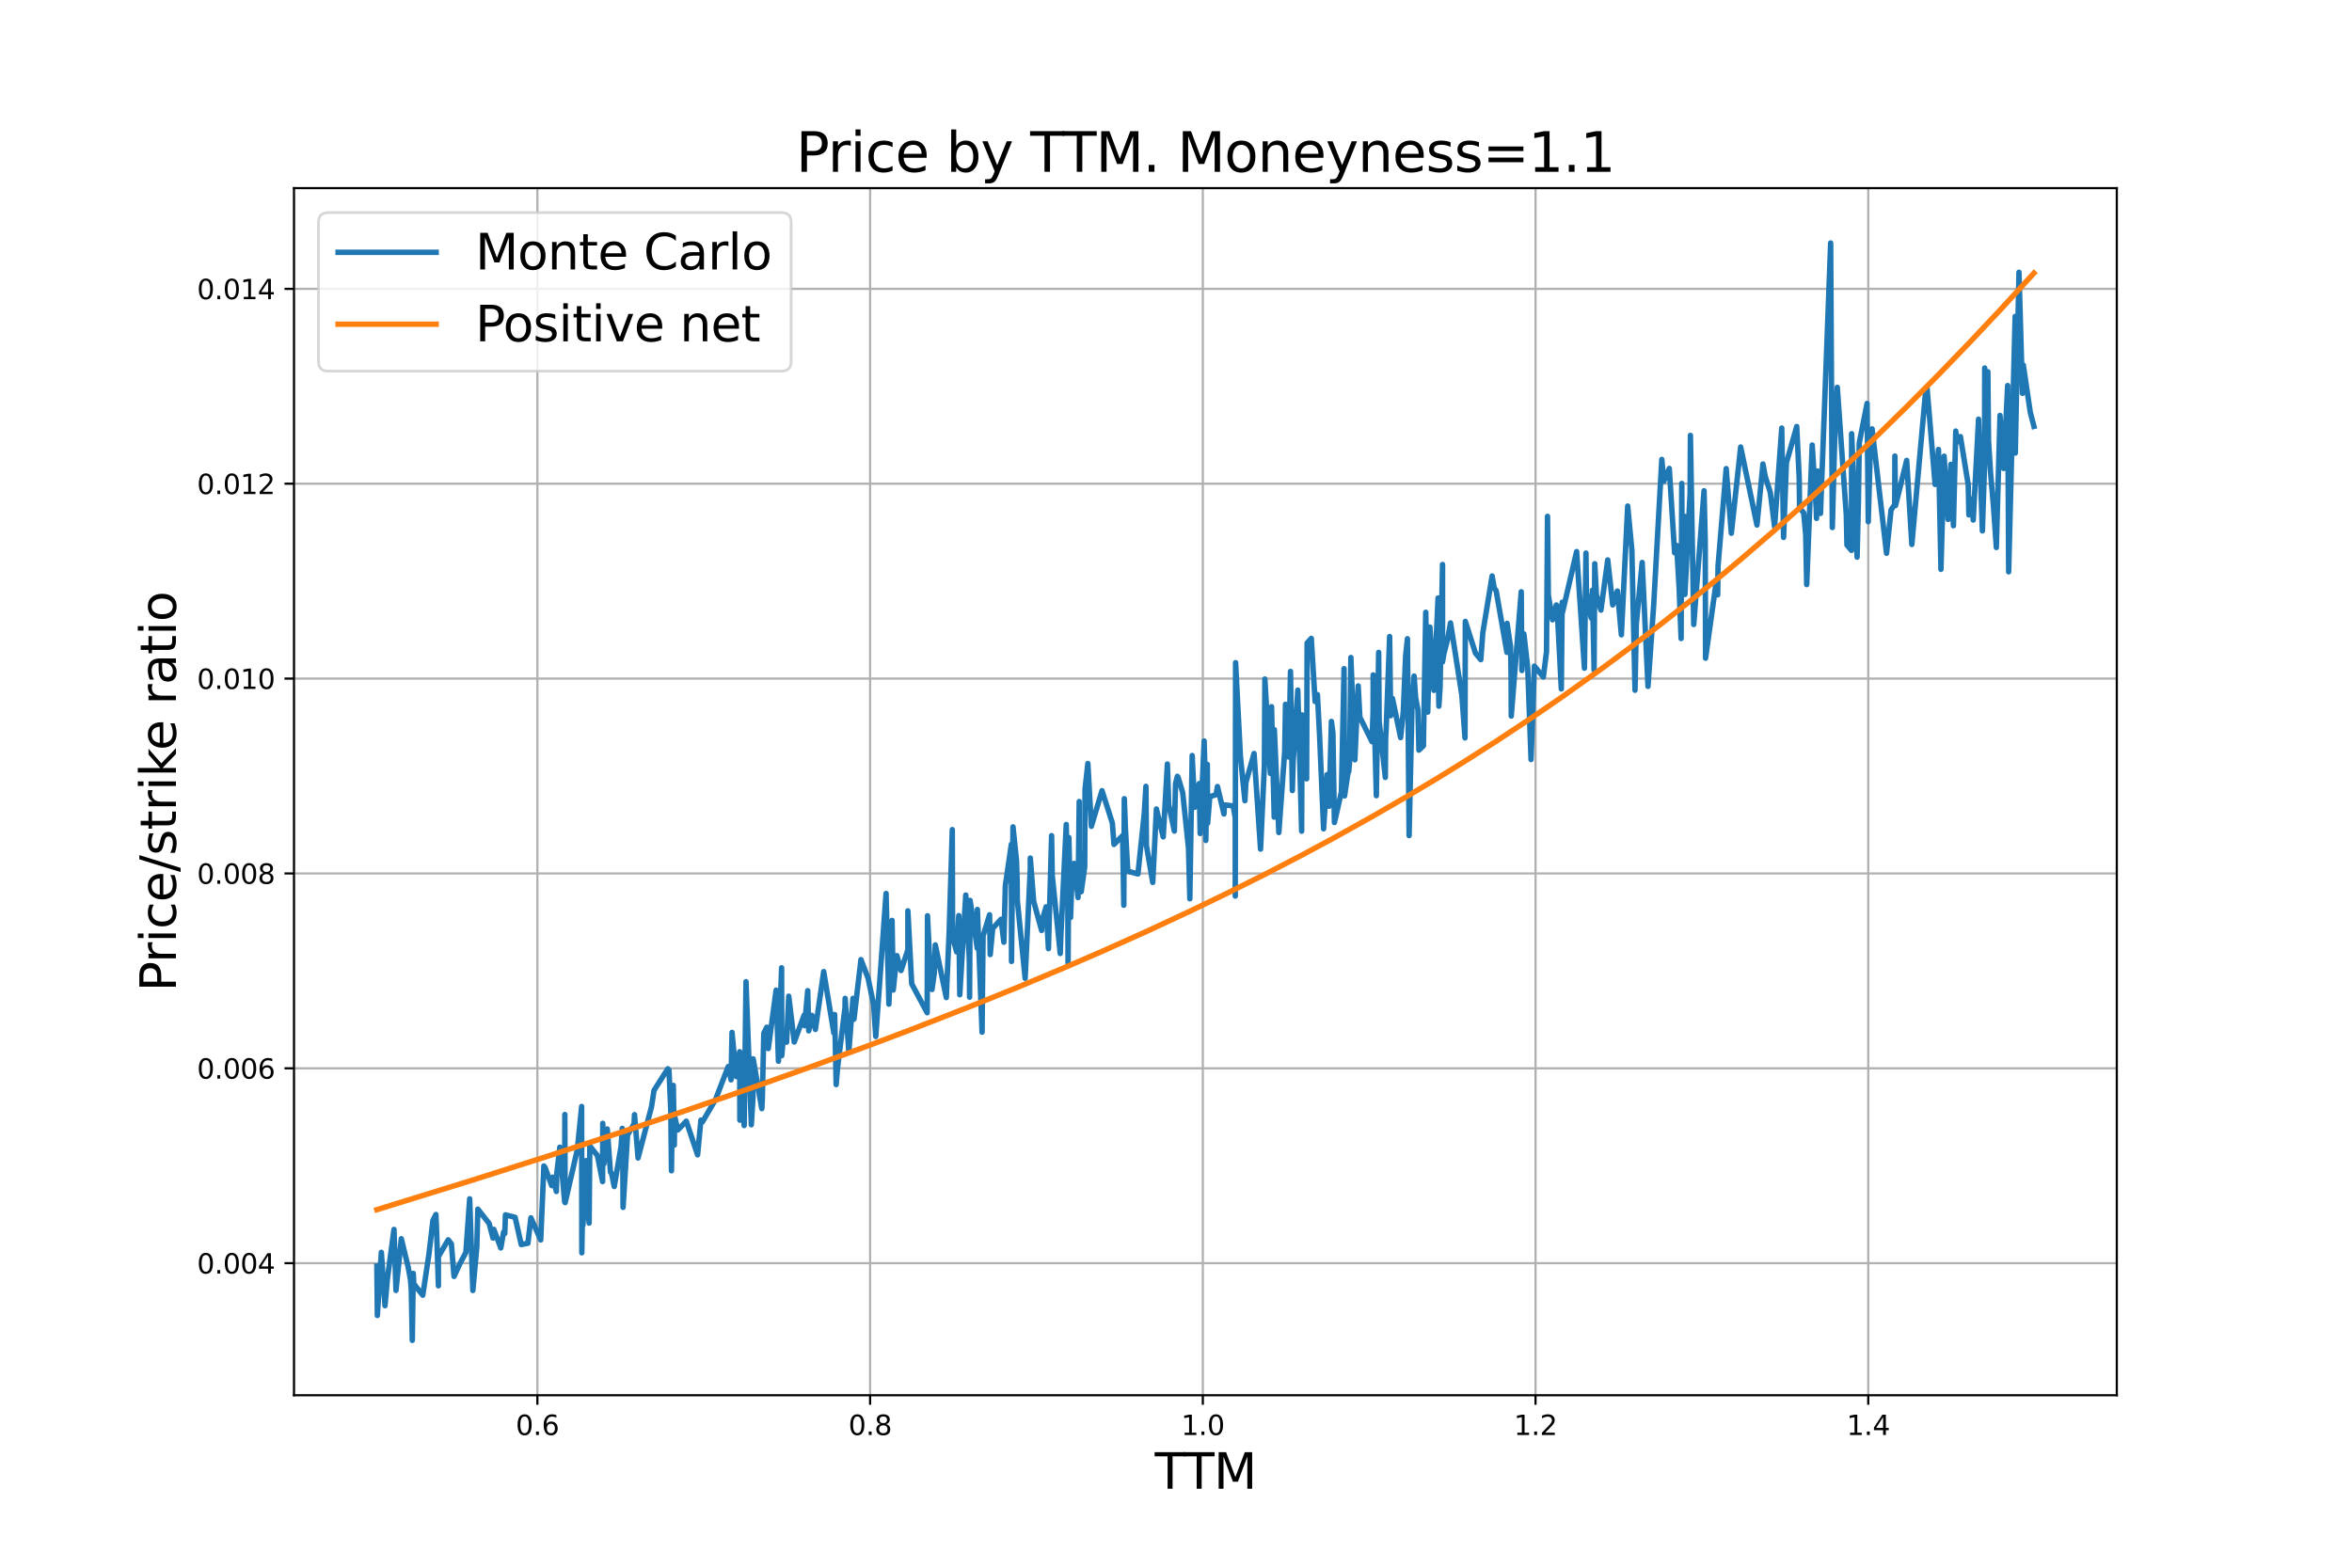 <?xml version="1.0" encoding="utf-8" standalone="no"?>
<!DOCTYPE svg PUBLIC "-//W3C//DTD SVG 1.1//EN"
  "http://www.w3.org/Graphics/SVG/1.1/DTD/svg11.dtd">
<svg xmlns:xlink="http://www.w3.org/1999/xlink" width="864pt" height="576pt" viewBox="0 0 864 576" xmlns="http://www.w3.org/2000/svg" version="1.1">
 <defs>
  <style type="text/css">*{stroke-linejoin: round; stroke-linecap: butt}</style>
 </defs>
 <g id="figure_1">
  <g id="patch_1">
   <path d="M 0 576 
L 864 576 
L 864 0 
L 0 0 
z
" style="fill: #ffffff"/>
  </g>
  <g id="axes_1">
   <g id="patch_2">
    <path d="M 108 512.64 
L 777.6 512.64 
L 777.6 69.12 
L 108 69.12 
z
" style="fill: #ffffff"/>
   </g>
   <g id="matplotlib.axis_1">
    <g id="xtick_1">
     <g id="line2d_1">
      <path d="M 197.409 512.64 
L 197.409 69.12 
" clip-path="url(#p273c917cae)" style="fill: none; stroke: #b0b0b0; stroke-width: 0.8; stroke-linecap: square"/>
     </g>
     <g id="line2d_2">
      <defs>
       <path id="m474678167d" d="M 0 0 
L 0 3.5 
" style="stroke: #000000; stroke-width: 0.8"/>
      </defs>
      <g>
       <use xlink:href="#m474678167d" x="197.409" y="512.64" style="stroke: #000000; stroke-width: 0.8"/>
      </g>
     </g>
     <g id="text_1">
      <!-- 0.6 -->
      <g transform="translate(189.457 527.238) scale(0.1 -0.1)">
       <defs>
        <path id="DejaVuSans-30" d="M 2034 4250 
Q 1547 4250 1301 3770 
Q 1056 3291 1056 2328 
Q 1056 1369 1301 889 
Q 1547 409 2034 409 
Q 2525 409 2770 889 
Q 3016 1369 3016 2328 
Q 3016 3291 2770 3770 
Q 2525 4250 2034 4250 
z
M 2034 4750 
Q 2819 4750 3233 4129 
Q 3647 3509 3647 2328 
Q 3647 1150 3233 529 
Q 2819 -91 2034 -91 
Q 1250 -91 836 529 
Q 422 1150 422 2328 
Q 422 3509 836 4129 
Q 1250 4750 2034 4750 
z
" transform="scale(0.016)"/>
        <path id="DejaVuSans-2e" d="M 684 794 
L 1344 794 
L 1344 0 
L 684 0 
L 684 794 
z
" transform="scale(0.016)"/>
        <path id="DejaVuSans-36" d="M 2113 2584 
Q 1688 2584 1439 2293 
Q 1191 2003 1191 1497 
Q 1191 994 1439 701 
Q 1688 409 2113 409 
Q 2538 409 2786 701 
Q 3034 994 3034 1497 
Q 3034 2003 2786 2293 
Q 2538 2584 2113 2584 
z
M 3366 4563 
L 3366 3988 
Q 3128 4100 2886 4159 
Q 2644 4219 2406 4219 
Q 1781 4219 1451 3797 
Q 1122 3375 1075 2522 
Q 1259 2794 1537 2939 
Q 1816 3084 2150 3084 
Q 2853 3084 3261 2657 
Q 3669 2231 3669 1497 
Q 3669 778 3244 343 
Q 2819 -91 2113 -91 
Q 1303 -91 875 529 
Q 447 1150 447 2328 
Q 447 3434 972 4092 
Q 1497 4750 2381 4750 
Q 2619 4750 2861 4703 
Q 3103 4656 3366 4563 
z
" transform="scale(0.016)"/>
       </defs>
       <use xlink:href="#DejaVuSans-30"/>
       <use xlink:href="#DejaVuSans-2e" x="63.623"/>
       <use xlink:href="#DejaVuSans-36" x="95.41"/>
      </g>
     </g>
    </g>
    <g id="xtick_2">
     <g id="line2d_3">
      <path d="M 319.631 512.64 
L 319.631 69.12 
" clip-path="url(#p273c917cae)" style="fill: none; stroke: #b0b0b0; stroke-width: 0.8; stroke-linecap: square"/>
     </g>
     <g id="line2d_4">
      <g>
       <use xlink:href="#m474678167d" x="319.631" y="512.64" style="stroke: #000000; stroke-width: 0.8"/>
      </g>
     </g>
     <g id="text_2">
      <!-- 0.8 -->
      <g transform="translate(311.679 527.238) scale(0.1 -0.1)">
       <defs>
        <path id="DejaVuSans-38" d="M 2034 2216 
Q 1584 2216 1326 1975 
Q 1069 1734 1069 1313 
Q 1069 891 1326 650 
Q 1584 409 2034 409 
Q 2484 409 2743 651 
Q 3003 894 3003 1313 
Q 3003 1734 2745 1975 
Q 2488 2216 2034 2216 
z
M 1403 2484 
Q 997 2584 770 2862 
Q 544 3141 544 3541 
Q 544 4100 942 4425 
Q 1341 4750 2034 4750 
Q 2731 4750 3128 4425 
Q 3525 4100 3525 3541 
Q 3525 3141 3298 2862 
Q 3072 2584 2669 2484 
Q 3125 2378 3379 2068 
Q 3634 1759 3634 1313 
Q 3634 634 3220 271 
Q 2806 -91 2034 -91 
Q 1263 -91 848 271 
Q 434 634 434 1313 
Q 434 1759 690 2068 
Q 947 2378 1403 2484 
z
M 1172 3481 
Q 1172 3119 1398 2916 
Q 1625 2713 2034 2713 
Q 2441 2713 2670 2916 
Q 2900 3119 2900 3481 
Q 2900 3844 2670 4047 
Q 2441 4250 2034 4250 
Q 1625 4250 1398 4047 
Q 1172 3844 1172 3481 
z
" transform="scale(0.016)"/>
       </defs>
       <use xlink:href="#DejaVuSans-30"/>
       <use xlink:href="#DejaVuSans-2e" x="63.623"/>
       <use xlink:href="#DejaVuSans-38" x="95.41"/>
      </g>
     </g>
    </g>
    <g id="xtick_3">
     <g id="line2d_5">
      <path d="M 441.853 512.64 
L 441.853 69.12 
" clip-path="url(#p273c917cae)" style="fill: none; stroke: #b0b0b0; stroke-width: 0.8; stroke-linecap: square"/>
     </g>
     <g id="line2d_6">
      <g>
       <use xlink:href="#m474678167d" x="441.853" y="512.64" style="stroke: #000000; stroke-width: 0.8"/>
      </g>
     </g>
     <g id="text_3">
      <!-- 1.0 -->
      <g transform="translate(433.901 527.238) scale(0.1 -0.1)">
       <defs>
        <path id="DejaVuSans-31" d="M 794 531 
L 1825 531 
L 1825 4091 
L 703 3866 
L 703 4441 
L 1819 4666 
L 2450 4666 
L 2450 531 
L 3481 531 
L 3481 0 
L 794 0 
L 794 531 
z
" transform="scale(0.016)"/>
       </defs>
       <use xlink:href="#DejaVuSans-31"/>
       <use xlink:href="#DejaVuSans-2e" x="63.623"/>
       <use xlink:href="#DejaVuSans-30" x="95.41"/>
      </g>
     </g>
    </g>
    <g id="xtick_4">
     <g id="line2d_7">
      <path d="M 564.075 512.64 
L 564.075 69.12 
" clip-path="url(#p273c917cae)" style="fill: none; stroke: #b0b0b0; stroke-width: 0.8; stroke-linecap: square"/>
     </g>
     <g id="line2d_8">
      <g>
       <use xlink:href="#m474678167d" x="564.075" y="512.64" style="stroke: #000000; stroke-width: 0.8"/>
      </g>
     </g>
     <g id="text_4">
      <!-- 1.2 -->
      <g transform="translate(556.123 527.238) scale(0.1 -0.1)">
       <defs>
        <path id="DejaVuSans-32" d="M 1228 531 
L 3431 531 
L 3431 0 
L 469 0 
L 469 531 
Q 828 903 1448 1529 
Q 2069 2156 2228 2338 
Q 2531 2678 2651 2914 
Q 2772 3150 2772 3378 
Q 2772 3750 2511 3984 
Q 2250 4219 1831 4219 
Q 1534 4219 1204 4116 
Q 875 4013 500 3803 
L 500 4441 
Q 881 4594 1212 4672 
Q 1544 4750 1819 4750 
Q 2544 4750 2975 4387 
Q 3406 4025 3406 3419 
Q 3406 3131 3298 2873 
Q 3191 2616 2906 2266 
Q 2828 2175 2409 1742 
Q 1991 1309 1228 531 
z
" transform="scale(0.016)"/>
       </defs>
       <use xlink:href="#DejaVuSans-31"/>
       <use xlink:href="#DejaVuSans-2e" x="63.623"/>
       <use xlink:href="#DejaVuSans-32" x="95.41"/>
      </g>
     </g>
    </g>
    <g id="xtick_5">
     <g id="line2d_9">
      <path d="M 686.297 512.64 
L 686.297 69.12 
" clip-path="url(#p273c917cae)" style="fill: none; stroke: #b0b0b0; stroke-width: 0.8; stroke-linecap: square"/>
     </g>
     <g id="line2d_10">
      <g>
       <use xlink:href="#m474678167d" x="686.297" y="512.64" style="stroke: #000000; stroke-width: 0.8"/>
      </g>
     </g>
     <g id="text_5">
      <!-- 1.4 -->
      <g transform="translate(678.345 527.238) scale(0.1 -0.1)">
       <defs>
        <path id="DejaVuSans-34" d="M 2419 4116 
L 825 1625 
L 2419 1625 
L 2419 4116 
z
M 2253 4666 
L 3047 4666 
L 3047 1625 
L 3713 1625 
L 3713 1100 
L 3047 1100 
L 3047 0 
L 2419 0 
L 2419 1100 
L 313 1100 
L 313 1709 
L 2253 4666 
z
" transform="scale(0.016)"/>
       </defs>
       <use xlink:href="#DejaVuSans-31"/>
       <use xlink:href="#DejaVuSans-2e" x="63.623"/>
       <use xlink:href="#DejaVuSans-34" x="95.41"/>
      </g>
     </g>
    </g>
    <g id="text_6">
     <!-- TTM -->
     <g transform="translate(424.198 546.995) scale(0.18 -0.18)">
      <defs>
       <path id="DejaVuSans-54" d="M -19 4666 
L 3928 4666 
L 3928 4134 
L 2272 4134 
L 2272 0 
L 1638 0 
L 1638 4134 
L -19 4134 
L -19 4666 
z
" transform="scale(0.016)"/>
       <path id="DejaVuSans-4d" d="M 628 4666 
L 1569 4666 
L 2759 1491 
L 3956 4666 
L 4897 4666 
L 4897 0 
L 4281 0 
L 4281 4097 
L 3078 897 
L 2444 897 
L 1241 4097 
L 1241 0 
L 628 0 
L 628 4666 
z
" transform="scale(0.016)"/>
      </defs>
      <use xlink:href="#DejaVuSans-54"/>
      <use xlink:href="#DejaVuSans-54" x="59.334"/>
      <use xlink:href="#DejaVuSans-4d" x="120.418"/>
     </g>
    </g>
   </g>
   <g id="matplotlib.axis_2">
    <g id="ytick_1">
     <g id="line2d_11">
      <path d="M 108 464.116 
L 777.6 464.116 
" clip-path="url(#p273c917cae)" style="fill: none; stroke: #b0b0b0; stroke-width: 0.8; stroke-linecap: square"/>
     </g>
     <g id="line2d_12">
      <defs>
       <path id="mb94b811c9f" d="M 0 0 
L -3.5 0 
" style="stroke: #000000; stroke-width: 0.8"/>
      </defs>
      <g>
       <use xlink:href="#mb94b811c9f" x="108" y="464.116" style="stroke: #000000; stroke-width: 0.8"/>
      </g>
     </g>
     <g id="text_7">
      <!-- 0.004 -->
      <g transform="translate(72.372 467.916) scale(0.1 -0.1)">
       <use xlink:href="#DejaVuSans-30"/>
       <use xlink:href="#DejaVuSans-2e" x="63.623"/>
       <use xlink:href="#DejaVuSans-30" x="95.41"/>
       <use xlink:href="#DejaVuSans-30" x="159.033"/>
       <use xlink:href="#DejaVuSans-34" x="222.656"/>
      </g>
     </g>
    </g>
    <g id="ytick_2">
     <g id="line2d_13">
      <path d="M 108 392.518 
L 777.6 392.518 
" clip-path="url(#p273c917cae)" style="fill: none; stroke: #b0b0b0; stroke-width: 0.8; stroke-linecap: square"/>
     </g>
     <g id="line2d_14">
      <g>
       <use xlink:href="#mb94b811c9f" x="108" y="392.518" style="stroke: #000000; stroke-width: 0.8"/>
      </g>
     </g>
     <g id="text_8">
      <!-- 0.006 -->
      <g transform="translate(72.372 396.318) scale(0.1 -0.1)">
       <use xlink:href="#DejaVuSans-30"/>
       <use xlink:href="#DejaVuSans-2e" x="63.623"/>
       <use xlink:href="#DejaVuSans-30" x="95.41"/>
       <use xlink:href="#DejaVuSans-30" x="159.033"/>
       <use xlink:href="#DejaVuSans-36" x="222.656"/>
      </g>
     </g>
    </g>
    <g id="ytick_3">
     <g id="line2d_15">
      <path d="M 108 320.92 
L 777.6 320.92 
" clip-path="url(#p273c917cae)" style="fill: none; stroke: #b0b0b0; stroke-width: 0.8; stroke-linecap: square"/>
     </g>
     <g id="line2d_16">
      <g>
       <use xlink:href="#mb94b811c9f" x="108" y="320.92" style="stroke: #000000; stroke-width: 0.8"/>
      </g>
     </g>
     <g id="text_9">
      <!-- 0.008 -->
      <g transform="translate(72.372 324.72) scale(0.1 -0.1)">
       <use xlink:href="#DejaVuSans-30"/>
       <use xlink:href="#DejaVuSans-2e" x="63.623"/>
       <use xlink:href="#DejaVuSans-30" x="95.41"/>
       <use xlink:href="#DejaVuSans-30" x="159.033"/>
       <use xlink:href="#DejaVuSans-38" x="222.656"/>
      </g>
     </g>
    </g>
    <g id="ytick_4">
     <g id="line2d_17">
      <path d="M 108 249.322 
L 777.6 249.322 
" clip-path="url(#p273c917cae)" style="fill: none; stroke: #b0b0b0; stroke-width: 0.8; stroke-linecap: square"/>
     </g>
     <g id="line2d_18">
      <g>
       <use xlink:href="#mb94b811c9f" x="108" y="249.322" style="stroke: #000000; stroke-width: 0.8"/>
      </g>
     </g>
     <g id="text_10">
      <!-- 0.010 -->
      <g transform="translate(72.372 253.122) scale(0.1 -0.1)">
       <use xlink:href="#DejaVuSans-30"/>
       <use xlink:href="#DejaVuSans-2e" x="63.623"/>
       <use xlink:href="#DejaVuSans-30" x="95.41"/>
       <use xlink:href="#DejaVuSans-31" x="159.033"/>
       <use xlink:href="#DejaVuSans-30" x="222.656"/>
      </g>
     </g>
    </g>
    <g id="ytick_5">
     <g id="line2d_19">
      <path d="M 108 177.724 
L 777.6 177.724 
" clip-path="url(#p273c917cae)" style="fill: none; stroke: #b0b0b0; stroke-width: 0.8; stroke-linecap: square"/>
     </g>
     <g id="line2d_20">
      <g>
       <use xlink:href="#mb94b811c9f" x="108" y="177.724" style="stroke: #000000; stroke-width: 0.8"/>
      </g>
     </g>
     <g id="text_11">
      <!-- 0.012 -->
      <g transform="translate(72.372 181.524) scale(0.1 -0.1)">
       <use xlink:href="#DejaVuSans-30"/>
       <use xlink:href="#DejaVuSans-2e" x="63.623"/>
       <use xlink:href="#DejaVuSans-30" x="95.41"/>
       <use xlink:href="#DejaVuSans-31" x="159.033"/>
       <use xlink:href="#DejaVuSans-32" x="222.656"/>
      </g>
     </g>
    </g>
    <g id="ytick_6">
     <g id="line2d_21">
      <path d="M 108 106.126 
L 777.6 106.126 
" clip-path="url(#p273c917cae)" style="fill: none; stroke: #b0b0b0; stroke-width: 0.8; stroke-linecap: square"/>
     </g>
     <g id="line2d_22">
      <g>
       <use xlink:href="#mb94b811c9f" x="108" y="106.126" style="stroke: #000000; stroke-width: 0.8"/>
      </g>
     </g>
     <g id="text_12">
      <!-- 0.014 -->
      <g transform="translate(72.372 109.926) scale(0.1 -0.1)">
       <use xlink:href="#DejaVuSans-30"/>
       <use xlink:href="#DejaVuSans-2e" x="63.623"/>
       <use xlink:href="#DejaVuSans-30" x="95.41"/>
       <use xlink:href="#DejaVuSans-31" x="159.033"/>
       <use xlink:href="#DejaVuSans-34" x="222.656"/>
      </g>
     </g>
    </g>
    <g id="text_13">
     <!-- Price/strike ratio -->
     <g transform="translate(64.628 364.319) rotate(-90) scale(0.18 -0.18)">
      <defs>
       <path id="DejaVuSans-50" d="M 1259 4147 
L 1259 2394 
L 2053 2394 
Q 2494 2394 2734 2622 
Q 2975 2850 2975 3272 
Q 2975 3691 2734 3919 
Q 2494 4147 2053 4147 
L 1259 4147 
z
M 628 4666 
L 2053 4666 
Q 2838 4666 3239 4311 
Q 3641 3956 3641 3272 
Q 3641 2581 3239 2228 
Q 2838 1875 2053 1875 
L 1259 1875 
L 1259 0 
L 628 0 
L 628 4666 
z
" transform="scale(0.016)"/>
       <path id="DejaVuSans-72" d="M 2631 2963 
Q 2534 3019 2420 3045 
Q 2306 3072 2169 3072 
Q 1681 3072 1420 2755 
Q 1159 2438 1159 1844 
L 1159 0 
L 581 0 
L 581 3500 
L 1159 3500 
L 1159 2956 
Q 1341 3275 1631 3429 
Q 1922 3584 2338 3584 
Q 2397 3584 2469 3576 
Q 2541 3569 2628 3553 
L 2631 2963 
z
" transform="scale(0.016)"/>
       <path id="DejaVuSans-69" d="M 603 3500 
L 1178 3500 
L 1178 0 
L 603 0 
L 603 3500 
z
M 603 4863 
L 1178 4863 
L 1178 4134 
L 603 4134 
L 603 4863 
z
" transform="scale(0.016)"/>
       <path id="DejaVuSans-63" d="M 3122 3366 
L 3122 2828 
Q 2878 2963 2633 3030 
Q 2388 3097 2138 3097 
Q 1578 3097 1268 2742 
Q 959 2388 959 1747 
Q 959 1106 1268 751 
Q 1578 397 2138 397 
Q 2388 397 2633 464 
Q 2878 531 3122 666 
L 3122 134 
Q 2881 22 2623 -34 
Q 2366 -91 2075 -91 
Q 1284 -91 818 406 
Q 353 903 353 1747 
Q 353 2603 823 3093 
Q 1294 3584 2113 3584 
Q 2378 3584 2631 3529 
Q 2884 3475 3122 3366 
z
" transform="scale(0.016)"/>
       <path id="DejaVuSans-65" d="M 3597 1894 
L 3597 1613 
L 953 1613 
Q 991 1019 1311 708 
Q 1631 397 2203 397 
Q 2534 397 2845 478 
Q 3156 559 3463 722 
L 3463 178 
Q 3153 47 2828 -22 
Q 2503 -91 2169 -91 
Q 1331 -91 842 396 
Q 353 884 353 1716 
Q 353 2575 817 3079 
Q 1281 3584 2069 3584 
Q 2775 3584 3186 3129 
Q 3597 2675 3597 1894 
z
M 3022 2063 
Q 3016 2534 2758 2815 
Q 2500 3097 2075 3097 
Q 1594 3097 1305 2825 
Q 1016 2553 972 2059 
L 3022 2063 
z
" transform="scale(0.016)"/>
       <path id="DejaVuSans-2f" d="M 1625 4666 
L 2156 4666 
L 531 -594 
L 0 -594 
L 1625 4666 
z
" transform="scale(0.016)"/>
       <path id="DejaVuSans-73" d="M 2834 3397 
L 2834 2853 
Q 2591 2978 2328 3040 
Q 2066 3103 1784 3103 
Q 1356 3103 1142 2972 
Q 928 2841 928 2578 
Q 928 2378 1081 2264 
Q 1234 2150 1697 2047 
L 1894 2003 
Q 2506 1872 2764 1633 
Q 3022 1394 3022 966 
Q 3022 478 2636 193 
Q 2250 -91 1575 -91 
Q 1294 -91 989 -36 
Q 684 19 347 128 
L 347 722 
Q 666 556 975 473 
Q 1284 391 1588 391 
Q 1994 391 2212 530 
Q 2431 669 2431 922 
Q 2431 1156 2273 1281 
Q 2116 1406 1581 1522 
L 1381 1569 
Q 847 1681 609 1914 
Q 372 2147 372 2553 
Q 372 3047 722 3315 
Q 1072 3584 1716 3584 
Q 2034 3584 2315 3537 
Q 2597 3491 2834 3397 
z
" transform="scale(0.016)"/>
       <path id="DejaVuSans-74" d="M 1172 4494 
L 1172 3500 
L 2356 3500 
L 2356 3053 
L 1172 3053 
L 1172 1153 
Q 1172 725 1289 603 
Q 1406 481 1766 481 
L 2356 481 
L 2356 0 
L 1766 0 
Q 1100 0 847 248 
Q 594 497 594 1153 
L 594 3053 
L 172 3053 
L 172 3500 
L 594 3500 
L 594 4494 
L 1172 4494 
z
" transform="scale(0.016)"/>
       <path id="DejaVuSans-6b" d="M 581 4863 
L 1159 4863 
L 1159 1991 
L 2875 3500 
L 3609 3500 
L 1753 1863 
L 3688 0 
L 2938 0 
L 1159 1709 
L 1159 0 
L 581 0 
L 581 4863 
z
" transform="scale(0.016)"/>
       <path id="DejaVuSans-20" transform="scale(0.016)"/>
       <path id="DejaVuSans-61" d="M 2194 1759 
Q 1497 1759 1228 1600 
Q 959 1441 959 1056 
Q 959 750 1161 570 
Q 1363 391 1709 391 
Q 2188 391 2477 730 
Q 2766 1069 2766 1631 
L 2766 1759 
L 2194 1759 
z
M 3341 1997 
L 3341 0 
L 2766 0 
L 2766 531 
Q 2569 213 2275 61 
Q 1981 -91 1556 -91 
Q 1019 -91 701 211 
Q 384 513 384 1019 
Q 384 1609 779 1909 
Q 1175 2209 1959 2209 
L 2766 2209 
L 2766 2266 
Q 2766 2663 2505 2880 
Q 2244 3097 1772 3097 
Q 1472 3097 1187 3025 
Q 903 2953 641 2809 
L 641 3341 
Q 956 3463 1253 3523 
Q 1550 3584 1831 3584 
Q 2591 3584 2966 3190 
Q 3341 2797 3341 1997 
z
" transform="scale(0.016)"/>
       <path id="DejaVuSans-6f" d="M 1959 3097 
Q 1497 3097 1228 2736 
Q 959 2375 959 1747 
Q 959 1119 1226 758 
Q 1494 397 1959 397 
Q 2419 397 2687 759 
Q 2956 1122 2956 1747 
Q 2956 2369 2687 2733 
Q 2419 3097 1959 3097 
z
M 1959 3584 
Q 2709 3584 3137 3096 
Q 3566 2609 3566 1747 
Q 3566 888 3137 398 
Q 2709 -91 1959 -91 
Q 1206 -91 779 398 
Q 353 888 353 1747 
Q 353 2609 779 3096 
Q 1206 3584 1959 3584 
z
" transform="scale(0.016)"/>
      </defs>
      <use xlink:href="#DejaVuSans-50"/>
      <use xlink:href="#DejaVuSans-72" x="58.553"/>
      <use xlink:href="#DejaVuSans-69" x="99.666"/>
      <use xlink:href="#DejaVuSans-63" x="127.449"/>
      <use xlink:href="#DejaVuSans-65" x="182.43"/>
      <use xlink:href="#DejaVuSans-2f" x="243.953"/>
      <use xlink:href="#DejaVuSans-73" x="277.645"/>
      <use xlink:href="#DejaVuSans-74" x="329.744"/>
      <use xlink:href="#DejaVuSans-72" x="368.953"/>
      <use xlink:href="#DejaVuSans-69" x="410.066"/>
      <use xlink:href="#DejaVuSans-6b" x="437.85"/>
      <use xlink:href="#DejaVuSans-65" x="492.135"/>
      <use xlink:href="#DejaVuSans-20" x="553.658"/>
      <use xlink:href="#DejaVuSans-72" x="585.445"/>
      <use xlink:href="#DejaVuSans-61" x="626.559"/>
      <use xlink:href="#DejaVuSans-74" x="687.838"/>
      <use xlink:href="#DejaVuSans-69" x="727.047"/>
      <use xlink:href="#DejaVuSans-6f" x="754.83"/>
     </g>
    </g>
   </g>
   <g id="line2d_23">
    <path d="M 138.436 465.195 
L 138.62 483.328 
L 140.086 460.134 
L 141.431 479.743 
L 142.286 470.091 
L 144.731 451.719 
L 145.464 474.131 
L 147.42 455.137 
L 149.925 465.48 
L 150.781 470.147 
L 151.086 474.115 
L 151.453 492.48 
L 151.82 467.886 
L 152.003 471.699 
L 155.303 475.889 
L 157.564 460.86 
L 159.031 448.402 
L 160.131 446.218 
L 160.436 453.766 
L 161.047 472.44 
L 161.047 461.701 
L 164.653 455.534 
L 165.814 457.007 
L 166.792 468.986 
L 168.87 464.461 
L 171.131 460.167 
L 172.536 440.468 
L 173.697 474.158 
L 175.164 458.117 
L 175.531 444.262 
L 179.686 449.524 
L 181.092 454.883 
L 181.397 451.69 
L 183.964 458.518 
L 185.003 452.673 
L 185.431 453.214 
L 185.675 446.363 
L 189.22 447.267 
L 191.481 457.286 
L 193.925 456.796 
L 195.025 447.446 
L 198.631 455.581 
L 199.792 428.409 
L 200.22 428.949 
L 202.664 435.616 
L 203.031 432.499 
L 204.375 437.776 
L 204.559 430.848 
L 205.659 421.497 
L 207.431 441.633 
L 207.492 409.491 
L 207.614 441.864 
L 212.075 422.433 
L 213.664 406.537 
L 213.725 460.313 
L 213.97 446.301 
L 214.153 450.112 
L 215.253 426.44 
L 215.559 441.145 
L 216.414 449.383 
L 216.659 421.052 
L 219.47 424.595 
L 221.364 434.142 
L 221.425 412.74 
L 221.853 427.598 
L 223.075 414.818 
L 224.236 430.6 
L 224.664 431.139 
L 225.642 435.95 
L 228.147 421.206 
L 228.575 414.584 
L 228.759 421.975 
L 228.881 443.608 
L 230.531 417.046 
L 232.914 412.885 
L 233.097 409.536 
L 234.381 425.47 
L 239.331 406.636 
L 240.247 400.628 
L 245.32 392.684 
L 245.747 393.221 
L 246.42 408.385 
L 246.664 430.172 
L 247.031 401.993 
L 247.336 398.797 
L 247.703 420.737 
L 247.825 410.151 
L 248.986 415.189 
L 252.103 411.942 
L 256.259 424.318 
L 257.481 411.532 
L 258.031 412.222 
L 262.858 403.957 
L 267.503 391.879 
L 268.542 396.761 
L 268.908 379.321 
L 270.436 395.555 
L 271.72 386.422 
L 271.781 411.558 
L 272.147 397.698 
L 273.37 413.548 
L 274.042 360.692 
L 275.997 413.259 
L 276.608 403.284 
L 276.67 389.041 
L 279.847 407.338 
L 280.031 403.987 
L 280.581 379.616 
L 281.681 377.412 
L 282.231 385.26 
L 285.103 363.794 
L 285.958 389.923 
L 287.12 355.576 
L 287.181 387.871 
L 287.731 381.399 
L 288.953 382.927 
L 289.747 366.021 
L 291.764 382.86 
L 295.37 373.045 
L 295.553 376.854 
L 296.714 363.985 
L 297.081 378.762 
L 298.242 373.053 
L 299.525 378.235 
L 302.581 356.99 
L 306.308 379.541 
L 306.614 372.762 
L 307.164 398.508 
L 307.714 392.034 
L 310.403 370.328 
L 310.464 366.824 
L 311.808 386.4 
L 313.336 366.825 
L 313.703 374.442 
L 316.27 352.581 
L 318.897 359.435 
L 320.914 369.107 
L 321.708 380.836 
L 325.497 328.275 
L 326.536 368.946 
L 327.697 338.172 
L 328.125 363.764 
L 329.47 351.117 
L 330.997 356.598 
L 333.503 348.975 
L 333.503 334.655 
L 334.908 361.462 
L 340.592 372.106 
L 340.714 336.459 
L 341.631 355.497 
L 342.364 363.568 
L 343.22 357.471 
L 343.586 347.187 
L 347.62 366.515 
L 348.658 342.746 
L 349.82 304.808 
L 349.942 344.339 
L 351.408 349.739 
L 352.203 336.405 
L 352.57 365.499 
L 354.77 328.85 
L 356.053 351.921 
L 356.175 366.392 
L 356.358 330.82 
L 358.986 348.399 
L 359.047 334.155 
L 360.758 379.235 
L 361.125 343.891 
L 363.508 336.105 
L 363.753 350.728 
L 364.67 341.124 
L 367.725 337.749 
L 368.764 346.196 
L 369.314 325.398 
L 371.514 310.222 
L 371.575 353.257 
L 372.125 303.819 
L 373.408 316.147 
L 373.653 323.61 
L 373.714 330.845 
L 376.586 359.459 
L 378.481 318.844 
L 378.481 315.264 
L 379.703 331.096 
L 382.636 341.883 
L 382.758 338.454 
L 384.286 333.183 
L 385.142 348.561 
L 386.303 307.037 
L 386.547 321.659 
L 389.481 350.343 
L 389.725 343.485 
L 391.681 302.942 
L 392.231 328.68 
L 392.353 353.891 
L 392.658 307.73 
L 393.269 337.123 
L 393.881 319.978 
L 394.553 317.229 
L 396.019 329.779 
L 396.447 294.508 
L 396.447 312.408 
L 397.181 327.633 
L 398.464 318.477 
L 398.586 289.989 
L 399.625 280.531 
L 400.908 303.594 
L 404.819 290.519 
L 408.608 302.351 
L 409.219 310.264 
L 412.397 307.02 
L 412.825 332.607 
L 413.008 293.454 
L 413.436 304.721 
L 414.292 320.094 
L 418.019 321.106 
L 420.342 298.906 
L 420.953 288.918 
L 421.136 310.623 
L 423.458 324.221 
L 424.803 297.236 
L 427.308 307.479 
L 428.836 280.718 
L 429.325 295.639 
L 431.403 305.354 
L 431.831 287.98 
L 432.503 285.227 
L 432.747 285.527 
L 434.458 291.211 
L 436.597 311.739 
L 437.086 330.239 
L 437.942 277.591 
L 438.858 296.617 
L 440.508 287.904 
L 440.875 306.254 
L 442.342 272.256 
L 442.953 294.486 
L 442.953 308.805 
L 443.503 280.841 
L 443.625 302.471 
L 444.419 292.706 
L 446.742 291.977 
L 447.231 288.997 
L 449.614 299.081 
L 449.797 295.726 
L 453.036 296.119 
L 453.769 300.598 
L 453.769 329.238 
L 453.892 243.47 
L 455.664 277.862 
L 457.314 294.204 
L 457.681 287.494 
L 460.675 276.844 
L 463.058 311.983 
L 464.464 281.486 
L 464.647 249.491 
L 466.664 284.18 
L 467.092 259.644 
L 468.069 300.22 
L 468.131 268.076 
L 469.78 305.895 
L 471.919 276.293 
L 472.225 258.768 
L 473.447 278.162 
L 474.058 246.691 
L 474.731 290.472 
L 475.036 280.106 
L 476.747 253.56 
L 478.153 305.397 
L 478.336 262.663 
L 479.986 286.159 
L 480.169 236.265 
L 481.697 234.553 
L 483.103 257.75 
L 483.958 255.216 
L 484.753 270.506 
L 486.219 304.517 
L 487.503 284.605 
L 488.236 296.24 
L 489.092 265.066 
L 489.642 269.318 
L 490.192 302.209 
L 492.758 291.023 
L 493.736 245.677 
L 493.919 292.44 
L 495.264 283.341 
L 495.447 283.565 
L 495.753 280.358 
L 496.242 241.575 
L 497.708 279.164 
L 498.93 252.015 
L 499.542 263.501 
L 504.003 272.521 
L 504.369 262.228 
L 504.369 269.388 
L 504.43 247.983 
L 505.592 292.357 
L 506.447 239.701 
L 506.63 264.984 
L 508.892 285.639 
L 509.014 271.468 
L 509.197 268.111 
L 510.481 233.876 
L 510.847 262.962 
L 511.519 256.621 
L 514.514 271.007 
L 515.492 261.458 
L 516.347 241.02 
L 517.019 234.679 
L 517.63 307.021 
L 518.73 258.241 
L 519.464 248.394 
L 520.014 256.222 
L 520.869 260.843 
L 521.236 275.609 
L 522.886 274.037 
L 523.742 224.959 
L 524.475 261.649 
L 525.269 230.397 
L 526.736 253.659 
L 528.264 219.718 
L 528.386 248.505 
L 528.569 259.468 
L 528.997 252.828 
L 529.914 207.404 
L 529.914 243.203 
L 530.403 240.217 
L 531.808 234.765 
L 532.847 228.868 
L 537.003 255.395 
L 538.164 271.125 
L 538.286 228.314 
L 542.014 240 
L 543.969 242.373 
L 544.703 232.523 
L 548.125 211.615 
L 548.919 216.158 
L 549.592 216.974 
L 553.564 239.689 
L 553.625 229.023 
L 554.908 237.738 
L 555.092 248.7 
L 555.153 263.094 
L 558.819 217.418 
L 559.064 246.353 
L 559.797 232.922 
L 561.203 245.364 
L 562.425 279.063 
L 563.647 244.743 
L 566.947 248.738 
L 568.108 239.403 
L 568.475 189.728 
L 568.78 218.737 
L 570.308 227.745 
L 571.714 222.285 
L 571.958 222.581 
L 573.547 253.142 
L 573.853 221.292 
L 573.975 225.02 
L 579.169 202.66 
L 582.042 245.509 
L 582.591 203.215 
L 582.775 217.756 
L 584.486 226.982 
L 584.73 227.277 
L 584.975 216.833 
L 585.586 246.21 
L 585.83 207.126 
L 586.442 218.604 
L 588.092 224.176 
L 590.597 205.721 
L 592.43 222.253 
L 594.142 217.157 
L 595.608 233.246 
L 597.93 185.928 
L 599.458 202.09 
L 600.619 253.608 
L 601.108 229.138 
L 603.247 206.656 
L 605.386 252.192 
L 607.464 222.476 
L 610.458 168.803 
L 611.191 176.846 
L 613.208 172.114 
L 615.164 203.107 
L 615.897 200.409 
L 616.814 215.832 
L 617.547 234.614 
L 617.791 177.629 
L 617.975 210.069 
L 618.708 200.211 
L 618.953 189.766 
L 618.953 218.405 
L 620.847 181.304 
L 620.969 159.972 
L 622.191 229.46 
L 625.98 180.316 
L 626.408 198.73 
L 626.53 241.835 
L 630.38 214.242 
L 630.991 218.556 
L 631.114 207.963 
L 634.108 172.18 
L 636.003 195.934 
L 639.425 164.242 
L 645.414 192.905 
L 647.614 170.484 
L 648.469 175.089 
L 650.303 180.867 
L 651.891 193.51 
L 654.519 157.279 
L 655.191 197.463 
L 656.23 170.069 
L 660.019 156.706 
L 660.936 175.702 
L 661.058 186.588 
L 662.586 188.417 
L 663.319 196.454 
L 663.686 214.793 
L 665.703 163.507 
L 667.169 186.74 
L 667.291 190.467 
L 667.719 173.079 
L 668.025 180.604 
L 668.758 188.641 
L 672.486 89.28 
L 673.097 193.828 
L 674.136 155.691 
L 674.93 142.32 
L 678.23 189.222 
L 678.475 200.253 
L 680.125 202.224 
L 680.186 159.339 
L 682.203 204.705 
L 682.691 183.809 
L 682.997 162.695 
L 685.869 148.224 
L 686.297 191.693 
L 687.091 164.002 
L 687.703 157.571 
L 693.019 203.292 
L 694.669 187.36 
L 696.014 185.382 
L 696.075 167.556 
L 696.319 185.747 
L 700.414 169.147 
L 702.308 200.043 
L 707.258 145.079 
L 707.869 142.226 
L 710.864 178.009 
L 711.414 167.924 
L 711.658 171.795 
L 712.086 165.144 
L 713.002 209.193 
L 714.164 167.616 
L 715.63 190.839 
L 716.669 170.595 
L 717.586 193.165 
L 718.441 158.383 
L 718.869 162.471 
L 720.153 160.417 
L 723.025 178.15 
L 723.269 189.181 
L 724.369 183.328 
L 724.858 191.068 
L 726.814 154.012 
L 728.219 195.06 
L 729.014 170.944 
L 729.075 135.218 
L 729.869 150.481 
L 730.236 136.597 
L 730.48 161.946 
L 731.214 173.557 
L 732.253 185.529 
L 733.353 201.155 
L 734.697 152.631 
L 736.041 172.126 
L 737.508 141.647 
L 737.875 210.1 
L 740.258 116.269 
L 740.319 166.46 
L 741.664 100.037 
L 742.947 144.517 
L 743.252 134.139 
L 745.819 151.501 
L 747.164 156.674 
L 747.164 156.674 
" clip-path="url(#p273c917cae)" style="fill: none; stroke: #1f77b4; stroke-width: 2; stroke-linecap: square"/>
   </g>
   <g id="line2d_24">
    <path d="M 138.436 444.463 
L 172.536 433.919 
L 200.22 425.124 
L 228.147 416.011 
L 248.986 409.033 
L 274.042 400.415 
L 296.714 392.371 
L 318.897 384.239 
L 334.908 378.189 
L 356.358 369.816 
L 373.714 362.791 
L 391.681 355.253 
L 404.819 349.555 
L 421.136 342.238 
L 436.597 335.04 
L 449.797 328.672 
L 464.647 321.246 
L 478.336 314.136 
L 490.192 307.761 
L 504.003 300.063 
L 516.347 292.922 
L 528.569 285.596 
L 538.286 279.582 
L 549.592 272.365 
L 562.425 263.873 
L 573.975 255.948 
L 588.092 245.883 
L 599.458 237.468 
L 610.458 229.049 
L 620.969 220.747 
L 631.114 212.491 
L 639.425 205.545 
L 651.891 194.817 
L 663.686 184.32 
L 674.93 173.995 
L 687.703 161.89 
L 700.414 149.446 
L 712.086 137.673 
L 723.269 126.085 
L 734.697 113.938 
L 747.164 100.344 
L 747.164 100.344 
" clip-path="url(#p273c917cae)" style="fill: none; stroke: #ff7f0e; stroke-width: 2; stroke-linecap: square"/>
   </g>
   <g id="patch_3">
    <path d="M 108 512.64 
L 108 69.12 
" style="fill: none; stroke: #000000; stroke-width: 0.8; stroke-linejoin: miter; stroke-linecap: square"/>
   </g>
   <g id="patch_4">
    <path d="M 777.6 512.64 
L 777.6 69.12 
" style="fill: none; stroke: #000000; stroke-width: 0.8; stroke-linejoin: miter; stroke-linecap: square"/>
   </g>
   <g id="patch_5">
    <path d="M 108 512.64 
L 777.6 512.64 
" style="fill: none; stroke: #000000; stroke-width: 0.8; stroke-linejoin: miter; stroke-linecap: square"/>
   </g>
   <g id="patch_6">
    <path d="M 108 69.12 
L 777.6 69.12 
" style="fill: none; stroke: #000000; stroke-width: 0.8; stroke-linejoin: miter; stroke-linecap: square"/>
   </g>
   <g id="text_14">
    <!-- Price by TTM. Moneyness=1.1 -->
    <g transform="translate(292.408 63.12) scale(0.2 -0.2)">
     <defs>
      <path id="DejaVuSans-62" d="M 3116 1747 
Q 3116 2381 2855 2742 
Q 2594 3103 2138 3103 
Q 1681 3103 1420 2742 
Q 1159 2381 1159 1747 
Q 1159 1113 1420 752 
Q 1681 391 2138 391 
Q 2594 391 2855 752 
Q 3116 1113 3116 1747 
z
M 1159 2969 
Q 1341 3281 1617 3432 
Q 1894 3584 2278 3584 
Q 2916 3584 3314 3078 
Q 3713 2572 3713 1747 
Q 3713 922 3314 415 
Q 2916 -91 2278 -91 
Q 1894 -91 1617 61 
Q 1341 213 1159 525 
L 1159 0 
L 581 0 
L 581 4863 
L 1159 4863 
L 1159 2969 
z
" transform="scale(0.016)"/>
      <path id="DejaVuSans-79" d="M 2059 -325 
Q 1816 -950 1584 -1140 
Q 1353 -1331 966 -1331 
L 506 -1331 
L 506 -850 
L 844 -850 
Q 1081 -850 1212 -737 
Q 1344 -625 1503 -206 
L 1606 56 
L 191 3500 
L 800 3500 
L 1894 763 
L 2988 3500 
L 3597 3500 
L 2059 -325 
z
" transform="scale(0.016)"/>
      <path id="DejaVuSans-6e" d="M 3513 2113 
L 3513 0 
L 2938 0 
L 2938 2094 
Q 2938 2591 2744 2837 
Q 2550 3084 2163 3084 
Q 1697 3084 1428 2787 
Q 1159 2491 1159 1978 
L 1159 0 
L 581 0 
L 581 3500 
L 1159 3500 
L 1159 2956 
Q 1366 3272 1645 3428 
Q 1925 3584 2291 3584 
Q 2894 3584 3203 3211 
Q 3513 2838 3513 2113 
z
" transform="scale(0.016)"/>
      <path id="DejaVuSans-3d" d="M 678 2906 
L 4684 2906 
L 4684 2381 
L 678 2381 
L 678 2906 
z
M 678 1631 
L 4684 1631 
L 4684 1100 
L 678 1100 
L 678 1631 
z
" transform="scale(0.016)"/>
     </defs>
     <use xlink:href="#DejaVuSans-50"/>
     <use xlink:href="#DejaVuSans-72" x="58.553"/>
     <use xlink:href="#DejaVuSans-69" x="99.666"/>
     <use xlink:href="#DejaVuSans-63" x="127.449"/>
     <use xlink:href="#DejaVuSans-65" x="182.43"/>
     <use xlink:href="#DejaVuSans-20" x="243.953"/>
     <use xlink:href="#DejaVuSans-62" x="275.74"/>
     <use xlink:href="#DejaVuSans-79" x="339.217"/>
     <use xlink:href="#DejaVuSans-20" x="398.396"/>
     <use xlink:href="#DejaVuSans-54" x="430.184"/>
     <use xlink:href="#DejaVuSans-54" x="489.518"/>
     <use xlink:href="#DejaVuSans-4d" x="550.602"/>
     <use xlink:href="#DejaVuSans-2e" x="636.881"/>
     <use xlink:href="#DejaVuSans-20" x="668.668"/>
     <use xlink:href="#DejaVuSans-4d" x="700.455"/>
     <use xlink:href="#DejaVuSans-6f" x="786.734"/>
     <use xlink:href="#DejaVuSans-6e" x="847.916"/>
     <use xlink:href="#DejaVuSans-65" x="911.295"/>
     <use xlink:href="#DejaVuSans-79" x="972.818"/>
     <use xlink:href="#DejaVuSans-6e" x="1031.998"/>
     <use xlink:href="#DejaVuSans-65" x="1095.377"/>
     <use xlink:href="#DejaVuSans-73" x="1156.9"/>
     <use xlink:href="#DejaVuSans-73" x="1209"/>
     <use xlink:href="#DejaVuSans-3d" x="1261.1"/>
     <use xlink:href="#DejaVuSans-31" x="1344.889"/>
     <use xlink:href="#DejaVuSans-2e" x="1408.512"/>
     <use xlink:href="#DejaVuSans-31" x="1440.299"/>
    </g>
   </g>
   <g id="legend_1">
    <g id="patch_7">
     <path d="M 120.6 136.361 
L 287.018 136.361 
Q 290.618 136.361 290.618 132.761 
L 290.618 81.72 
Q 290.618 78.12 287.018 78.12 
L 120.6 78.12 
Q 117 78.12 117 81.72 
L 117 132.761 
Q 117 136.361 120.6 136.361 
z
" style="fill: #ffffff; opacity: 0.8; stroke: #cccccc; stroke-linejoin: miter"/>
    </g>
    <g id="line2d_25">
     <path d="M 124.2 92.697 
L 142.2 92.697 
L 160.2 92.697 
" style="fill: none; stroke: #1f77b4; stroke-width: 2; stroke-linecap: square"/>
    </g>
    <g id="text_15">
     <!-- Monte Carlo -->
     <g transform="translate(174.6 98.997) scale(0.18 -0.18)">
      <defs>
       <path id="DejaVuSans-43" d="M 4122 4306 
L 4122 3641 
Q 3803 3938 3442 4084 
Q 3081 4231 2675 4231 
Q 1875 4231 1450 3742 
Q 1025 3253 1025 2328 
Q 1025 1406 1450 917 
Q 1875 428 2675 428 
Q 3081 428 3442 575 
Q 3803 722 4122 1019 
L 4122 359 
Q 3791 134 3420 21 
Q 3050 -91 2638 -91 
Q 1578 -91 968 557 
Q 359 1206 359 2328 
Q 359 3453 968 4101 
Q 1578 4750 2638 4750 
Q 3056 4750 3426 4639 
Q 3797 4528 4122 4306 
z
" transform="scale(0.016)"/>
       <path id="DejaVuSans-6c" d="M 603 4863 
L 1178 4863 
L 1178 0 
L 603 0 
L 603 4863 
z
" transform="scale(0.016)"/>
      </defs>
      <use xlink:href="#DejaVuSans-4d"/>
      <use xlink:href="#DejaVuSans-6f" x="86.279"/>
      <use xlink:href="#DejaVuSans-6e" x="147.461"/>
      <use xlink:href="#DejaVuSans-74" x="210.84"/>
      <use xlink:href="#DejaVuSans-65" x="250.049"/>
      <use xlink:href="#DejaVuSans-20" x="311.572"/>
      <use xlink:href="#DejaVuSans-43" x="343.359"/>
      <use xlink:href="#DejaVuSans-61" x="413.184"/>
      <use xlink:href="#DejaVuSans-72" x="474.463"/>
      <use xlink:href="#DejaVuSans-6c" x="515.576"/>
      <use xlink:href="#DejaVuSans-6f" x="543.359"/>
     </g>
    </g>
    <g id="line2d_26">
     <path d="M 124.2 119.118 
L 142.2 119.118 
L 160.2 119.118 
" style="fill: none; stroke: #ff7f0e; stroke-width: 2; stroke-linecap: square"/>
    </g>
    <g id="text_16">
     <!-- Positive net -->
     <g transform="translate(174.6 125.418) scale(0.18 -0.18)">
      <defs>
       <path id="DejaVuSans-76" d="M 191 3500 
L 800 3500 
L 1894 563 
L 2988 3500 
L 3597 3500 
L 2284 0 
L 1503 0 
L 191 3500 
z
" transform="scale(0.016)"/>
      </defs>
      <use xlink:href="#DejaVuSans-50"/>
      <use xlink:href="#DejaVuSans-6f" x="56.678"/>
      <use xlink:href="#DejaVuSans-73" x="117.859"/>
      <use xlink:href="#DejaVuSans-69" x="169.959"/>
      <use xlink:href="#DejaVuSans-74" x="197.742"/>
      <use xlink:href="#DejaVuSans-69" x="236.951"/>
      <use xlink:href="#DejaVuSans-76" x="264.734"/>
      <use xlink:href="#DejaVuSans-65" x="323.914"/>
      <use xlink:href="#DejaVuSans-20" x="385.438"/>
      <use xlink:href="#DejaVuSans-6e" x="417.225"/>
      <use xlink:href="#DejaVuSans-65" x="480.604"/>
      <use xlink:href="#DejaVuSans-74" x="542.127"/>
     </g>
    </g>
   </g>
  </g>
 </g>
 <defs>
  <clipPath id="p273c917cae">
   <rect x="108" y="69.12" width="669.6" height="443.52"/>
  </clipPath>
 </defs>
</svg>
